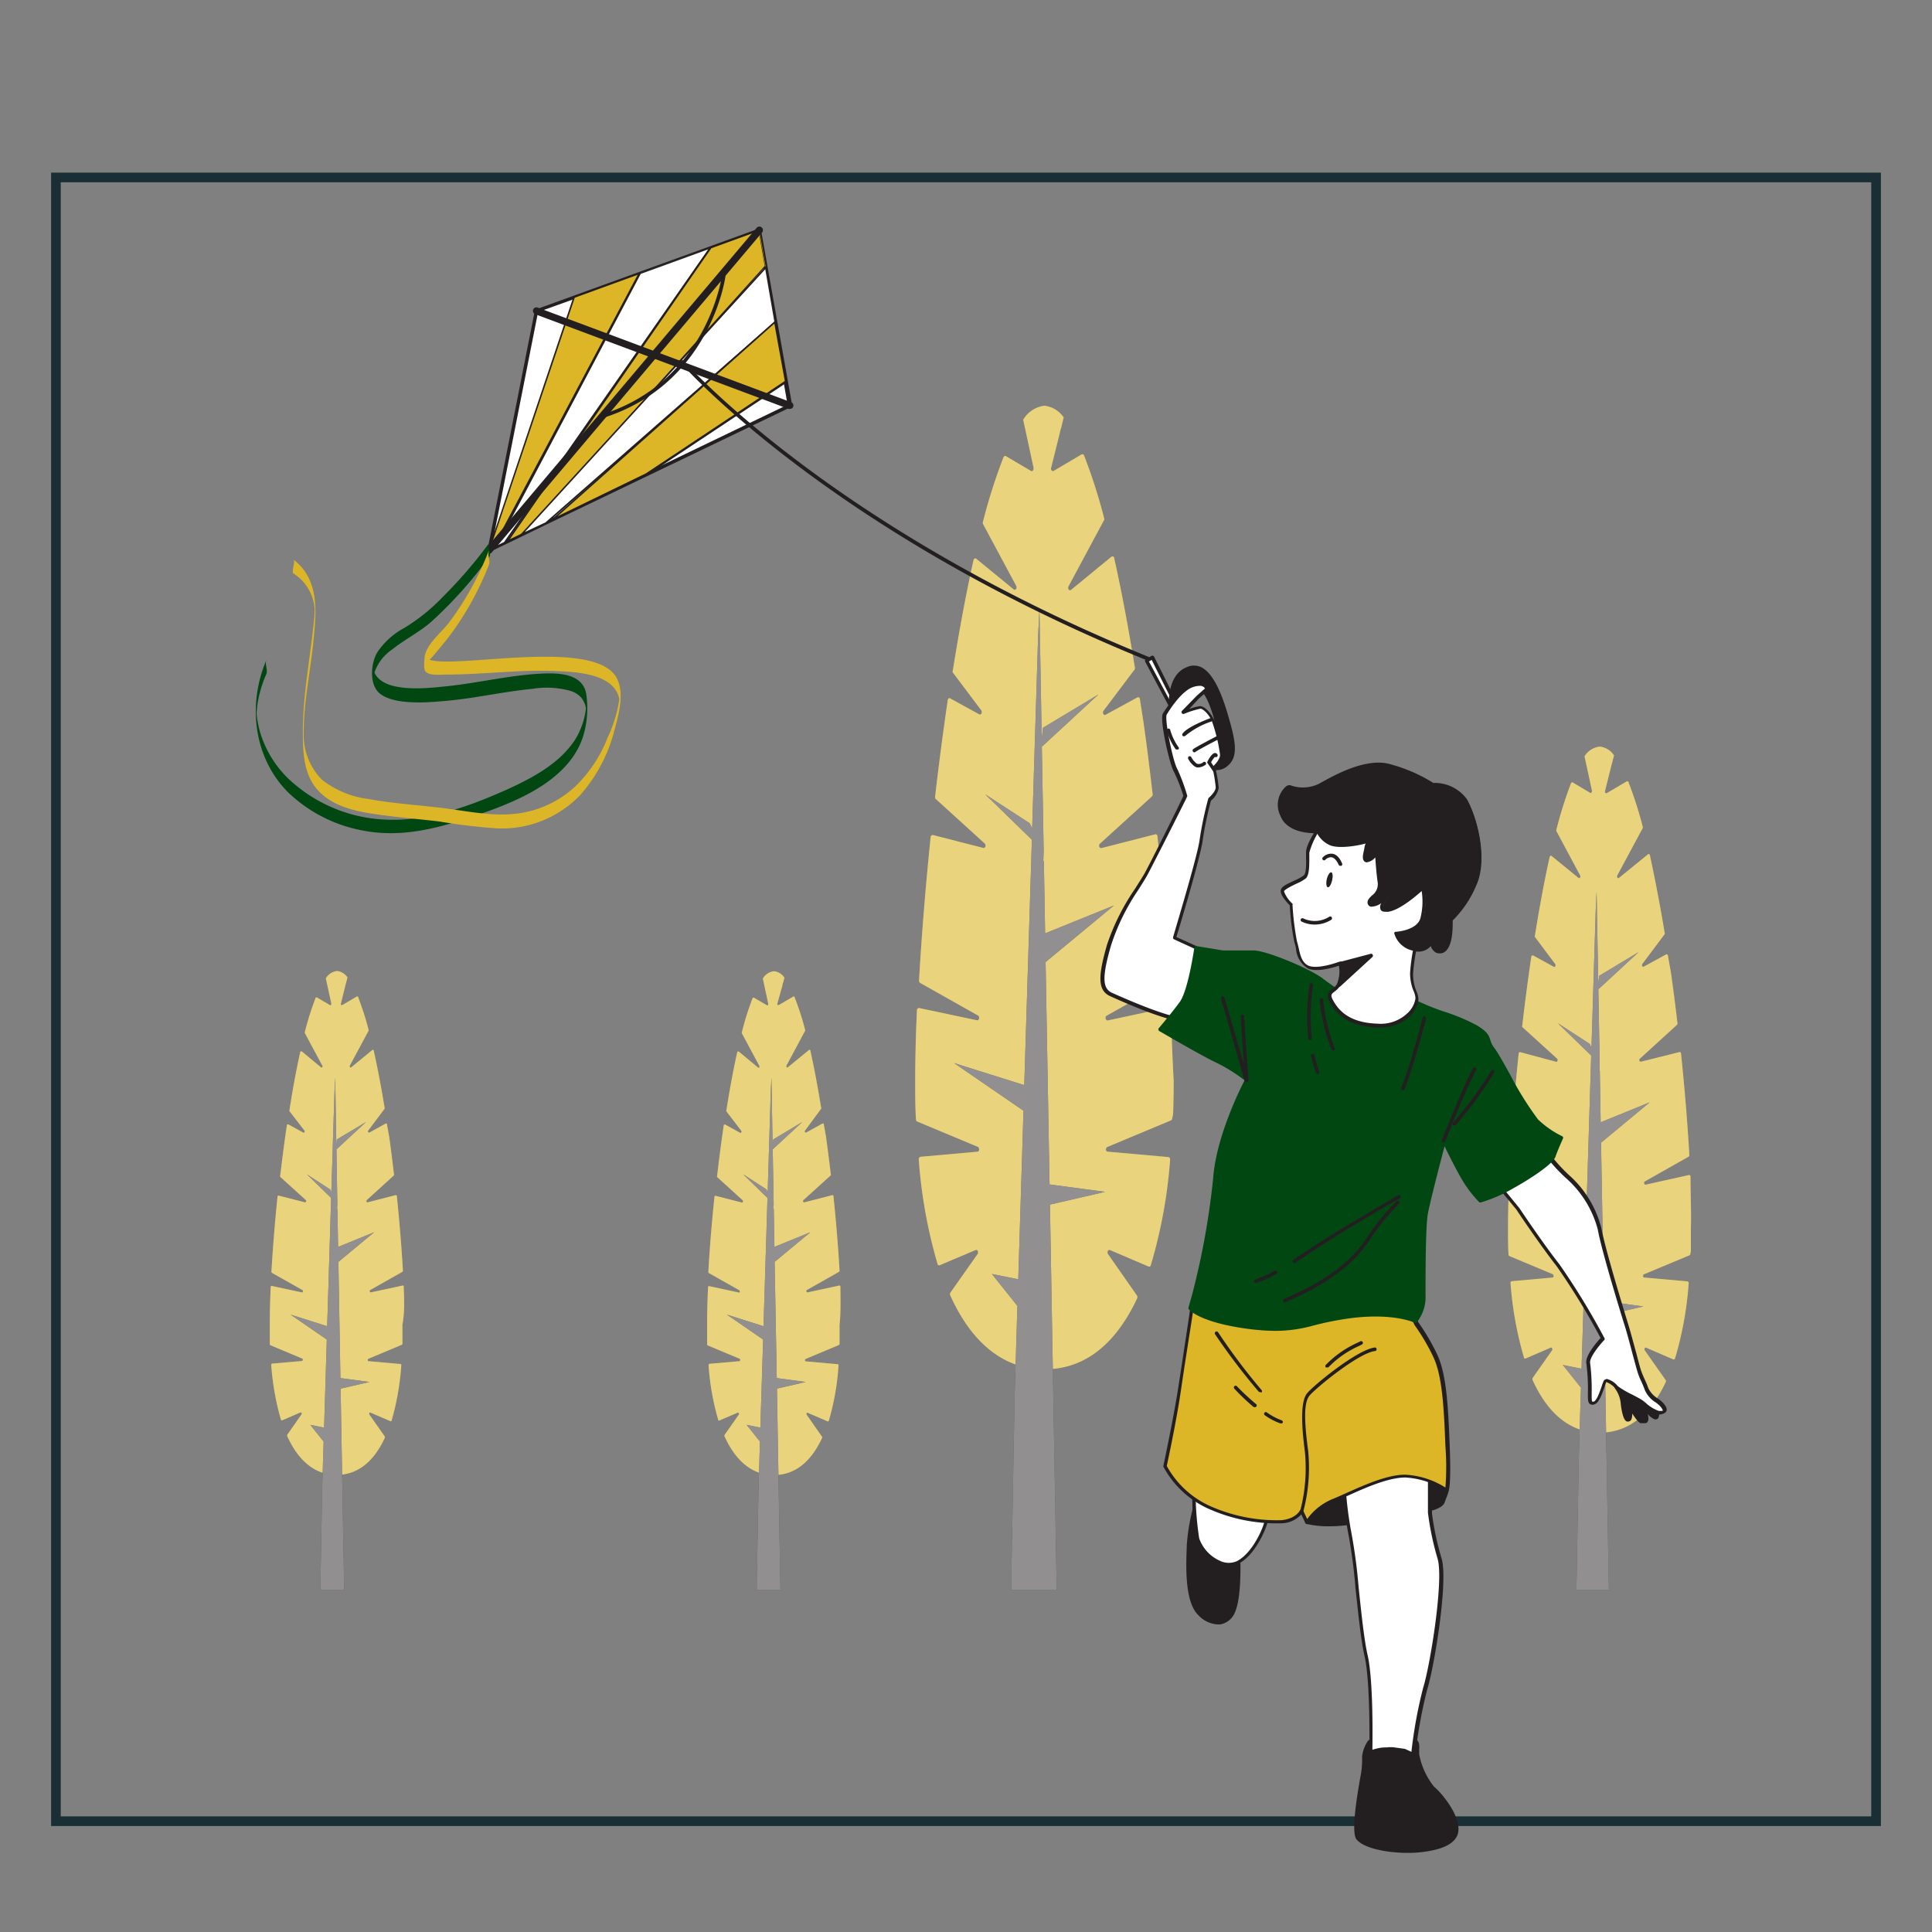 <svg id="Layer_1" data-name="Layer 1" xmlns="http://www.w3.org/2000/svg" viewBox="0 0 200 200"><rect x="0" y="0" width="200" height="200" fill="#808080" stroke="none"/><defs><style>.cls-1{fill:none;stroke:#1a2e35;stroke-miterlimit:10;}.cls-2{fill:#dcb626;}.cls-3,.cls-5,.cls-6{fill:#fff;}.cls-3{opacity:0.4;}.cls-4{fill:#231f20;}.cls-5{opacity:0.5;}.cls-7{fill:#004712;}</style></defs><rect class="cls-1" x="5.79" y="18.37" width="188.42" height="170.16"/><path class="cls-2" d="M121.18,104.53c0-.15-.1-.26-.22-.24l-6.3,1.35c-.22,0-.31-.37-.11-.49l6.35-3.58a.25.25,0,0,0,.12-.25c-.26-4.58-.67-9.61-1.2-14.73,0-.15-.12-.25-.23-.22L114,87.8c-.2,0-.31-.3-.14-.46l5.38-4.89a.31.31,0,0,0,.08-.25c-.29-2.48-.6-5-.94-7.39L118,72.37c0-.15-.15-.23-.26-.17L114.44,74c-.19.1-.35-.22-.21-.42l3.24-4.3a.39.39,0,0,0,0-.24c-.65-4-1.36-7.83-2.13-11.26,0-.16-.18-.23-.29-.14l-4.18,3.43c-.18.14-.38-.14-.26-.37l3.68-6.86a.33.33,0,0,0,0-.24,56.84,56.84,0,0,0-2.07-6.45.18.18,0,0,0-.25-.11l-2.9,1.71c-.15.08-.31-.1-.26-.31l.91-3.66c0-.07.08-.34.15-.57l.24-1A2.81,2.81,0,0,0,108.12,42a3,3,0,0,0-2.2,1.45l1.08,5c0,.21-.11.39-.26.31l-2.61-1.54a.18.18,0,0,0-.25.12A57.55,57.55,0,0,0,101.76,54a.33.33,0,0,0,0,.24l3.44,6.41c.12.23-.08.51-.26.37l-3.88-3.18c-.11-.09-.25,0-.28.14-.78,3.48-1.49,7.35-2.14,11.41a.27.27,0,0,0,0,.23l2.94,3.91c.14.2,0,.52-.21.42l-3-1.65c-.11-.07-.23,0-.26.18-.48,3.27-.92,6.62-1.31,10a.28.28,0,0,0,.08.24l5.06,4.6c.17.16.06.51-.14.46l-5.23-1.34c-.11,0-.21.07-.23.21-.53,5.17-.94,10.24-1.2,14.84a.29.29,0,0,0,.11.26l6,3.38c.2.12.11.54-.11.49l-6-1.27c-.11,0-.21.08-.22.23-.12,2.65-.18,5.11-.18,7.29,0,1.38,0,2.71.08,4a.23.23,0,0,0,.13.23l6.27,2.62c.2.09.17.48,0,.5l-5.93.53a.25.25,0,0,0-.18.28,51.76,51.76,0,0,0,1.94,10.8c0,.12.14.19.24.14L101,129.4c.19-.08.33.22.2.42l-2.82,4a.35.35,0,0,0,0,.3c2.42,5.33,5.88,7.63,9.73,7.63s7.18-2.21,9.59-7.31a.33.33,0,0,0,0-.32l-3-4.3c-.13-.2,0-.5.2-.42l4,1.71a.17.17,0,0,0,.23-.14,51.51,51.51,0,0,0,2-10.91.25.25,0,0,0-.18-.28l-6.29-.56c-.21,0-.25-.41,0-.5l6.56-2.74a.22.22,0,0,0,.12-.18l.1-.46v-.06q.06-1.64.06-3.39C121.37,109.69,121.3,107.21,121.18,104.53Z"/><path class="cls-3" d="M121.18,104.53c0-.15-.1-.26-.22-.24l-6.3,1.35c-.22,0-.31-.37-.11-.49l6.35-3.58a.25.25,0,0,0,.12-.25c-.26-4.58-.67-9.61-1.2-14.73,0-.15-.12-.25-.23-.22L114,87.8c-.2,0-.31-.3-.14-.46l5.38-4.89a.31.31,0,0,0,.08-.25c-.29-2.48-.6-5-.94-7.39L118,72.37c0-.15-.15-.23-.26-.17L114.44,74c-.19.1-.35-.22-.21-.42l3.24-4.3a.39.39,0,0,0,0-.24c-.65-4-1.36-7.83-2.13-11.26,0-.16-.18-.23-.29-.14l-4.18,3.43c-.18.14-.38-.14-.26-.37l3.68-6.86a.33.33,0,0,0,0-.24,56.84,56.84,0,0,0-2.07-6.45.18.18,0,0,0-.25-.11l-2.9,1.71c-.15.08-.31-.1-.26-.31l.91-3.66c0-.07.08-.34.15-.57l.24-1A2.81,2.81,0,0,0,108.12,42a3,3,0,0,0-2.2,1.45l1.08,5c0,.21-.11.39-.26.31l-2.61-1.54a.18.18,0,0,0-.25.12A57.55,57.55,0,0,0,101.76,54a.33.33,0,0,0,0,.24l3.44,6.41c.12.23-.08.51-.26.37l-3.88-3.18c-.11-.09-.25,0-.28.14-.78,3.48-1.49,7.35-2.14,11.41a.27.27,0,0,0,0,.23l2.94,3.91c.14.2,0,.52-.21.42l-3-1.65c-.11-.07-.23,0-.26.18-.48,3.27-.92,6.62-1.31,10a.28.28,0,0,0,.08.24l5.06,4.6c.17.16.06.51-.14.46l-5.23-1.34c-.11,0-.21.07-.23.21-.53,5.17-.94,10.24-1.2,14.84a.29.29,0,0,0,.11.26l6,3.38c.2.12.11.54-.11.49l-6-1.27c-.11,0-.21.08-.22.23-.12,2.65-.18,5.11-.18,7.29,0,1.38,0,2.71.08,4a.23.23,0,0,0,.13.23l6.27,2.62c.2.09.17.48,0,.5l-5.93.53a.25.25,0,0,0-.18.28,51.76,51.76,0,0,0,1.94,10.8c0,.12.14.19.24.14L101,129.4c.19-.08.33.22.2.42l-2.82,4a.35.35,0,0,0,0,.3c2.42,5.33,5.88,7.63,9.73,7.63s7.18-2.21,9.59-7.31a.33.33,0,0,0,0-.32l-3-4.3c-.13-.2,0-.5.2-.42l4,1.71a.17.17,0,0,0,.23-.14,51.51,51.51,0,0,0,2-10.91.25.25,0,0,0-.18-.28l-6.29-.56c-.21,0-.25-.41,0-.5l6.56-2.74a.22.22,0,0,0,.12-.18l.1-.46v-.06q.06-1.64.06-3.39C121.37,109.69,121.3,107.21,121.18,104.53Z"/><polygon class="cls-4" points="108.65 122.61 108.24 99.59 115.32 93.73 108.19 96.62 108.06 89.1 108 89.22 108.04 88.12 107.85 77.3 113.71 71.89 107.97 75.34 107.84 76.48 107.6 63.08 107.47 65.72 106.85 85.75 106.59 85.22 101.99 82.23 106.82 86.93 106.03 112.33 98.77 110.05 105.95 114.98 105.41 132.43 102.68 131.88 105.32 135.19 105.03 144.7 104.67 164.61 109.39 164.61 108.69 124.7 114.4 123.38 108.65 122.61"/><polygon class="cls-5" points="108.65 122.61 108.24 99.59 115.32 93.73 108.19 96.62 108.06 89.1 108 89.22 108.04 88.12 107.85 77.3 113.71 71.89 107.97 75.34 107.84 76.48 107.6 63.08 107.47 65.72 106.85 85.75 106.59 85.22 101.99 82.23 106.82 86.93 106.03 112.33 98.77 110.05 105.95 114.98 105.41 132.43 102.68 131.88 105.32 135.19 105.03 144.7 104.67 164.61 109.39 164.61 108.69 124.7 114.4 123.38 108.65 122.61"/><path class="cls-2" d="M175,121.81c0-.11-.08-.19-.16-.17l-4.49,1c-.16,0-.22-.26-.08-.34l4.53-2.56a.19.19,0,0,0,.08-.18c-.19-3.26-.48-6.84-.86-10.49,0-.11-.08-.18-.16-.16l-4,1c-.15,0-.23-.21-.1-.32l3.83-3.49a.22.22,0,0,0,.06-.18c-.21-1.76-.43-3.52-.68-5.26l-.31-1.74c0-.1-.11-.16-.18-.12l-2.32,1.27c-.13.08-.25-.15-.14-.29l2.3-3.07a.24.24,0,0,0,0-.17c-.47-2.85-1-5.57-1.52-8,0-.11-.13-.16-.2-.1l-3,2.44c-.12.11-.26-.09-.18-.26l2.63-4.89a.25.25,0,0,0,0-.17,41.12,41.12,0,0,0-1.47-4.59c0-.08-.11-.12-.18-.08l-2.07,1.22c-.1.06-.21-.08-.18-.22l.65-2.61s.06-.24.11-.41l.17-.67a2,2,0,0,0-1.48-.91,2.13,2.13,0,0,0-1.57,1l.77,3.57c0,.14-.07.28-.18.22L162.81,81a.14.14,0,0,0-.18.08,43.27,43.27,0,0,0-1.51,4.8.23.23,0,0,0,0,.16l2.45,4.57c.09.17-.05.37-.18.26l-2.77-2.26c-.07-.07-.17,0-.2.1-.55,2.48-1.06,5.23-1.52,8.12a.2.2,0,0,0,0,.17l2.09,2.79c.1.14,0,.37-.15.29l-2.13-1.17c-.08,0-.17,0-.19.13-.34,2.33-.66,4.72-.93,7.1a.22.22,0,0,0,0,.18l3.61,3.28c.12.11,0,.36-.1.32l-3.73-1c-.08,0-.15,0-.16.15-.38,3.68-.67,7.29-.86,10.57a.21.21,0,0,0,.08.18l4.28,2.42c.15.08.08.38-.08.34l-4.23-.91a.16.16,0,0,0-.16.17c-.08,1.89-.13,3.64-.13,5.19,0,1,0,1.93.05,2.84a.19.19,0,0,0,.1.16l4.47,1.87c.14.06.12.34,0,.35l-4.23.38a.17.17,0,0,0-.13.2,37.19,37.19,0,0,0,1.39,7.7c0,.08.1.13.17.1l2.59-1.12c.14-.06.24.16.14.29l-2,2.85a.24.24,0,0,0,0,.22c1.72,3.8,4.19,5.44,6.93,5.44s5.12-1.58,6.84-5.22a.24.24,0,0,0,0-.22l-2.16-3.07c-.1-.13,0-.35.14-.29l2.82,1.22c.07,0,.14,0,.17-.11a36.18,36.18,0,0,0,1.41-7.76.18.18,0,0,0-.12-.21l-4.48-.4c-.15,0-.18-.29,0-.35l4.68-1.95a.18.18,0,0,0,.09-.13l.06-.33a.06.06,0,0,0,0,0c0-.78,0-1.58,0-2.42C175.09,125.48,175,123.72,175,121.81Z"/><path class="cls-3" d="M175,121.81c0-.11-.08-.19-.16-.17l-4.49,1c-.16,0-.22-.26-.08-.34l4.53-2.56a.19.19,0,0,0,.08-.18c-.19-3.26-.48-6.84-.86-10.49,0-.11-.08-.18-.16-.16l-4,1c-.15,0-.23-.21-.1-.32l3.83-3.49a.22.22,0,0,0,.06-.18c-.21-1.76-.43-3.52-.68-5.26l-.31-1.74c0-.1-.11-.16-.18-.12l-2.32,1.27c-.13.08-.25-.15-.14-.29l2.3-3.07a.24.24,0,0,0,0-.17c-.47-2.85-1-5.57-1.52-8,0-.11-.13-.16-.2-.1l-3,2.44c-.12.11-.26-.09-.18-.26l2.63-4.89a.25.25,0,0,0,0-.17,41.12,41.12,0,0,0-1.47-4.59c0-.08-.11-.12-.18-.08l-2.07,1.22c-.1.06-.21-.08-.18-.22l.65-2.61s.06-.24.11-.41l.17-.67a2,2,0,0,0-1.48-.91,2.13,2.13,0,0,0-1.57,1l.77,3.57c0,.14-.07.28-.18.22L162.81,81a.14.14,0,0,0-.18.08,43.27,43.27,0,0,0-1.51,4.8.23.23,0,0,0,0,.16l2.45,4.57c.09.17-.05.37-.18.26l-2.77-2.26c-.07-.07-.17,0-.2.1-.55,2.48-1.06,5.23-1.52,8.12a.2.2,0,0,0,0,.17l2.09,2.79c.1.14,0,.37-.15.29l-2.13-1.17c-.08,0-.17,0-.19.13-.34,2.33-.66,4.72-.93,7.1a.22.22,0,0,0,0,.18l3.61,3.28c.12.11,0,.36-.1.32l-3.73-1c-.08,0-.15,0-.16.15-.38,3.68-.67,7.29-.86,10.57a.21.21,0,0,0,.08.18l4.28,2.42c.15.08.08.38-.08.34l-4.23-.91a.16.16,0,0,0-.16.17c-.08,1.89-.13,3.64-.13,5.19,0,1,0,1.93.05,2.84a.19.19,0,0,0,.1.16l4.47,1.87c.14.06.12.34,0,.35l-4.23.38a.17.17,0,0,0-.13.2,37.19,37.19,0,0,0,1.39,7.7c0,.08.1.13.17.1l2.59-1.12c.14-.06.24.16.14.29l-2,2.85a.24.24,0,0,0,0,.22c1.72,3.8,4.19,5.44,6.93,5.44s5.12-1.58,6.84-5.22a.24.24,0,0,0,0-.22l-2.16-3.07c-.1-.13,0-.35.14-.29l2.82,1.22c.07,0,.14,0,.17-.11a36.18,36.18,0,0,0,1.41-7.76.18.18,0,0,0-.12-.21l-4.48-.4c-.15,0-.18-.29,0-.35l4.68-1.95a.18.18,0,0,0,.09-.13l.06-.33a.06.06,0,0,0,0,0c0-.78,0-1.58,0-2.42C175.09,125.48,175,123.72,175,121.81Z"/><polygon class="cls-4" points="166.03 134.69 165.74 118.29 170.78 114.11 165.7 116.18 165.61 110.82 165.57 110.91 165.6 110.12 165.46 102.41 169.63 98.56 165.54 101.02 165.45 101.83 165.28 92.28 165.19 94.17 164.75 108.44 164.56 108.06 161.28 105.93 164.72 109.27 164.16 127.37 158.99 125.74 164.11 129.26 163.72 141.69 161.78 141.3 163.66 143.65 163.45 150.43 163.19 164.61 166.55 164.61 166.05 136.18 170.13 135.24 166.03 134.69"/><polygon class="cls-5" points="166.03 134.69 165.74 118.29 170.78 114.11 165.7 116.18 165.61 110.82 165.57 110.91 165.6 110.12 165.46 102.41 169.63 98.56 165.54 101.02 165.45 101.83 165.28 92.28 165.19 94.17 164.75 108.44 164.56 108.06 161.28 105.93 164.72 109.27 164.16 127.37 158.99 125.74 164.11 129.26 163.72 141.69 161.78 141.3 163.66 143.65 163.45 150.43 163.19 164.61 166.55 164.61 166.05 136.18 170.13 135.24 166.03 134.69"/><path class="cls-2" d="M87,133.21c0-.08-.06-.14-.12-.13l-3.29.71c-.12,0-.17-.19-.06-.25l3.32-1.88a.12.12,0,0,0,.06-.13c-.14-2.39-.35-5-.63-7.7a.1.1,0,0,0-.11-.11l-2.92.75c-.11,0-.17-.16-.08-.24L86,121.67a.15.15,0,0,0,0-.13c-.15-1.29-.32-2.59-.49-3.86l-.23-1.28c0-.07-.08-.12-.14-.09l-1.7.94c-.1,0-.18-.12-.1-.22L85,114.78a.13.13,0,0,0,0-.12c-.34-2.1-.71-4.09-1.11-5.89,0-.08-.09-.12-.15-.07l-2.19,1.79c-.09.08-.19-.07-.13-.19l1.92-3.59a.16.16,0,0,0,0-.12,29.24,29.24,0,0,0-1.09-3.37c0-.06-.08-.09-.12-.06l-1.52.89c-.08,0-.16,0-.14-.16L81,102s0-.18.08-.3l.12-.49a1.45,1.45,0,0,0-1.08-.67,1.53,1.53,0,0,0-1.15.76l.56,2.61c0,.11-.05.21-.13.16l-1.37-.8s-.1,0-.12.06a29.09,29.09,0,0,0-1.11,3.52.17.17,0,0,0,0,.12l1.8,3.35c.06.12,0,.27-.13.19l-2-1.66c-.06,0-.13,0-.15.07-.41,1.82-.78,3.84-1.12,6a.14.14,0,0,0,0,.13l1.53,2c.08.1,0,.27-.11.22l-1.56-.86c-.06,0-.13,0-.14.09-.25,1.71-.48,3.46-.68,5.21a.16.16,0,0,0,0,.14l2.64,2.4c.09.08,0,.26-.07.24l-2.73-.7c-.06,0-.11,0-.12.11-.28,2.7-.5,5.35-.63,7.75a.14.14,0,0,0,.06.14l3.13,1.77c.11.06.07.28,0,.25l-3.11-.67c-.06,0-.11,0-.11.13-.07,1.38-.1,2.67-.1,3.81,0,.72,0,1.41,0,2.08a.14.14,0,0,0,.07.12l3.28,1.37c.1,0,.09.25,0,.26l-3.1.27a.15.15,0,0,0-.1.15,26.71,26.71,0,0,0,1,5.65.09.09,0,0,0,.12.07l1.91-.82c.09,0,.17.11.1.21l-1.47,2.1a.15.15,0,0,0,0,.16c1.26,2.78,3.07,4,5.08,4s3.75-1.15,5-3.82a.15.15,0,0,0,0-.16l-1.58-2.26c-.07-.1,0-.25.1-.21l2.07.89a.09.09,0,0,0,.12-.07,26.15,26.15,0,0,0,1-5.7c0-.08,0-.15-.09-.15l-3.29-.29c-.11,0-.13-.22,0-.26l3.43-1.44s0,0,.06-.09l0-.24a0,0,0,0,1,0,0c0-.57,0-1.16,0-1.77C87.05,135.91,87,134.61,87,133.21Z"/><path class="cls-3" d="M87,133.21c0-.08-.06-.14-.12-.13l-3.29.71c-.12,0-.17-.19-.06-.25l3.32-1.88a.12.12,0,0,0,.06-.13c-.14-2.39-.35-5-.63-7.7a.1.1,0,0,0-.11-.11l-2.92.75c-.11,0-.17-.16-.08-.24L86,121.67a.15.15,0,0,0,0-.13c-.15-1.29-.32-2.59-.49-3.86l-.23-1.28c0-.07-.08-.12-.14-.09l-1.7.94c-.1,0-.18-.12-.1-.22L85,114.78a.13.13,0,0,0,0-.12c-.34-2.1-.71-4.09-1.11-5.89,0-.08-.09-.12-.15-.07l-2.19,1.79c-.09.08-.19-.07-.13-.19l1.92-3.59a.16.16,0,0,0,0-.12,29.24,29.24,0,0,0-1.09-3.37c0-.06-.08-.09-.12-.06l-1.52.89c-.08,0-.16,0-.14-.16L81,102s0-.18.08-.3l.12-.49a1.45,1.45,0,0,0-1.08-.67,1.53,1.53,0,0,0-1.15.76l.56,2.61c0,.11-.05.21-.13.16l-1.37-.8s-.1,0-.12.06a29.09,29.09,0,0,0-1.11,3.52.17.17,0,0,0,0,.12l1.8,3.35c.06.12,0,.27-.13.19l-2-1.66c-.06,0-.13,0-.15.07-.41,1.82-.78,3.84-1.12,6a.14.14,0,0,0,0,.13l1.53,2c.08.1,0,.27-.11.22l-1.56-.86c-.06,0-.13,0-.14.09-.25,1.71-.48,3.46-.68,5.21a.16.16,0,0,0,0,.14l2.64,2.4c.09.08,0,.26-.07.24l-2.73-.7c-.06,0-.11,0-.12.11-.28,2.7-.5,5.35-.63,7.75a.14.14,0,0,0,.06.14l3.13,1.77c.11.06.07.28,0,.25l-3.11-.67c-.06,0-.11,0-.11.13-.07,1.38-.1,2.67-.1,3.81,0,.72,0,1.41,0,2.08a.14.14,0,0,0,.07.12l3.28,1.37c.1,0,.09.25,0,.26l-3.1.27a.15.15,0,0,0-.1.15,26.71,26.71,0,0,0,1,5.65.09.09,0,0,0,.12.07l1.91-.82c.09,0,.17.11.1.21l-1.47,2.1a.15.15,0,0,0,0,.16c1.26,2.78,3.07,4,5.08,4s3.75-1.15,5-3.82a.15.15,0,0,0,0-.16l-1.58-2.26c-.07-.1,0-.25.1-.21l2.07.89a.09.09,0,0,0,.12-.07,26.15,26.15,0,0,0,1-5.7c0-.08,0-.15-.09-.15l-3.29-.29c-.11,0-.13-.22,0-.26l3.43-1.44s0,0,.06-.09l0-.24a0,0,0,0,1,0,0c0-.57,0-1.16,0-1.77C87.05,135.91,87,134.61,87,133.21Z"/><polygon class="cls-4" points="80.41 142.66 80.19 130.63 83.89 127.56 80.17 129.08 80.1 125.14 80.07 125.21 80.09 124.63 79.99 118.98 83.05 116.15 80.05 117.95 79.98 118.55 79.86 111.55 79.79 112.93 79.47 123.4 79.33 123.12 76.93 121.56 79.45 124.01 79.04 137.29 75.25 136.09 79 138.67 78.71 147.79 77.29 147.5 78.67 149.23 78.52 154.2 78.33 164.61 80.79 164.61 80.43 143.75 83.41 143.06 80.41 142.66"/><polygon class="cls-5" points="80.41 142.66 80.19 130.63 83.89 127.56 80.17 129.08 80.1 125.14 80.07 125.21 80.09 124.63 79.99 118.98 83.05 116.15 80.05 117.95 79.98 118.55 79.86 111.55 79.79 112.93 79.47 123.4 79.33 123.12 76.93 121.56 79.45 124.01 79.04 137.29 75.25 136.09 79 138.67 78.71 147.79 77.29 147.5 78.67 149.23 78.52 154.2 78.33 164.61 80.79 164.61 80.43 143.75 83.41 143.06 80.41 142.66"/><path class="cls-2" d="M41.79,133.21c0-.08,0-.14-.11-.13l-3.3.71c-.11,0-.16-.19-.05-.25l3.32-1.88a.14.14,0,0,0,.06-.13c-.14-2.39-.35-5-.63-7.7,0-.07-.06-.12-.12-.11l-2.92.75c-.1,0-.16-.16-.07-.24l2.81-2.56a.15.15,0,0,0,0-.13c-.15-1.29-.31-2.59-.49-3.86l-.23-1.28c0-.07-.08-.12-.13-.09l-1.7.94c-.1,0-.19-.12-.11-.22l1.69-2.25a.24.24,0,0,0,0-.12c-.34-2.1-.72-4.09-1.12-5.89,0-.08-.09-.12-.15-.07l-2.18,1.79c-.1.08-.2-.07-.14-.19l1.93-3.59a.16.16,0,0,0,0-.12,29.37,29.37,0,0,0-1.08-3.37c0-.06-.08-.09-.13-.06l-1.52.89c-.08,0-.16,0-.13-.16l.47-1.91.08-.3.13-.49a1.45,1.45,0,0,0-1.08-.67,1.55,1.55,0,0,0-1.16.76l.57,2.61c0,.11-.06.21-.14.16l-1.36-.8a.09.09,0,0,0-.13.06,29.09,29.09,0,0,0-1.11,3.52.25.25,0,0,0,0,.12l1.8,3.35c.07.12,0,.27-.13.19l-2-1.66c-.05,0-.13,0-.15.07-.4,1.82-.78,3.84-1.11,6a.18.18,0,0,0,0,.13l1.54,2c.07.1,0,.27-.11.22l-1.57-.86c-.06,0-.12,0-.13.09-.26,1.71-.48,3.46-.69,5.21a.2.2,0,0,0,0,.14l2.65,2.4c.09.08,0,.26-.08.24l-2.73-.7c-.06,0-.11,0-.12.11-.28,2.7-.49,5.35-.63,7.75a.17.17,0,0,0,.06.14l3.14,1.77c.11.06.06.28-.06.25l-3.1-.67c-.06,0-.12,0-.12.13-.06,1.38-.09,2.67-.09,3.81,0,.72,0,1.41,0,2.08a.14.14,0,0,0,.07.12l3.27,1.37c.11,0,.09.25,0,.26l-3.1.27a.13.13,0,0,0-.09.15,27.42,27.42,0,0,0,1,5.65.1.1,0,0,0,.13.07l1.9-.82c.1,0,.17.11.1.21l-1.47,2.1a.18.18,0,0,0,0,.16c1.26,2.78,3.08,4,5.09,4s3.75-1.15,5-3.82a.18.18,0,0,0,0-.16l-1.59-2.26c-.07-.1,0-.25.11-.21l2.07.89a.09.09,0,0,0,.12-.07,27.4,27.4,0,0,0,1-5.7c0-.08,0-.15-.1-.15l-3.28-.29c-.11,0-.13-.22,0-.26l3.43-1.44a.11.11,0,0,0,.07-.09l0-.24v0q0-.86,0-1.77C41.89,135.91,41.85,134.61,41.79,133.21Z"/><path class="cls-3" d="M41.79,133.21c0-.08,0-.14-.11-.13l-3.3.71c-.11,0-.16-.19-.05-.25l3.32-1.88a.14.14,0,0,0,.06-.13c-.14-2.39-.35-5-.63-7.7,0-.07-.06-.12-.12-.11l-2.92.75c-.1,0-.16-.16-.07-.24l2.81-2.56a.15.15,0,0,0,0-.13c-.15-1.29-.31-2.59-.49-3.86l-.23-1.28c0-.07-.08-.12-.13-.09l-1.7.94c-.1,0-.19-.12-.11-.22l1.69-2.25a.24.24,0,0,0,0-.12c-.34-2.1-.72-4.09-1.12-5.89,0-.08-.09-.12-.15-.07l-2.18,1.79c-.1.08-.2-.07-.14-.19l1.93-3.59a.16.16,0,0,0,0-.12,29.37,29.37,0,0,0-1.08-3.37c0-.06-.08-.09-.13-.06l-1.52.89c-.08,0-.16,0-.13-.16l.47-1.91.08-.3.13-.49a1.45,1.45,0,0,0-1.08-.67,1.55,1.55,0,0,0-1.16.76l.57,2.61c0,.11-.06.21-.14.16l-1.36-.8a.09.09,0,0,0-.13.06,29.09,29.09,0,0,0-1.11,3.52.25.25,0,0,0,0,.12l1.8,3.35c.07.12,0,.27-.13.19l-2-1.66c-.05,0-.13,0-.15.07-.4,1.82-.78,3.84-1.11,6a.18.18,0,0,0,0,.13l1.54,2c.07.1,0,.27-.11.22l-1.57-.86c-.06,0-.12,0-.13.09-.26,1.71-.48,3.46-.69,5.21a.2.2,0,0,0,0,.14l2.65,2.4c.09.08,0,.26-.08.24l-2.73-.7c-.06,0-.11,0-.12.11-.28,2.7-.49,5.35-.63,7.75a.17.17,0,0,0,.06.14l3.14,1.77c.11.06.06.28-.06.25l-3.1-.67c-.06,0-.12,0-.12.13-.06,1.38-.09,2.67-.09,3.81,0,.72,0,1.41,0,2.08a.14.14,0,0,0,.07.12l3.27,1.37c.11,0,.09.25,0,.26l-3.1.27a.13.13,0,0,0-.09.15,27.42,27.42,0,0,0,1,5.65.1.1,0,0,0,.13.07l1.9-.82c.1,0,.17.11.1.21l-1.47,2.1a.18.18,0,0,0,0,.16c1.26,2.78,3.08,4,5.09,4s3.75-1.15,5-3.82a.18.18,0,0,0,0-.16l-1.59-2.26c-.07-.1,0-.25.11-.21l2.07.89a.09.09,0,0,0,.12-.07,27.4,27.4,0,0,0,1-5.7c0-.08,0-.15-.1-.15l-3.28-.29c-.11,0-.13-.22,0-.26l3.43-1.44a.11.11,0,0,0,.07-.09l0-.24v0q0-.86,0-1.77C41.89,135.91,41.85,134.61,41.79,133.21Z"/><polygon class="cls-4" points="35.24 142.66 35.03 130.63 38.73 127.56 35 129.08 34.93 125.14 34.9 125.21 34.92 124.63 34.83 118.98 37.89 116.15 34.88 117.95 34.82 118.55 34.7 111.55 34.63 112.93 34.3 123.4 34.16 123.12 31.76 121.56 34.28 124.01 33.87 137.29 30.08 136.09 33.83 138.67 33.55 147.79 32.12 147.5 33.5 149.23 33.35 154.2 33.16 164.61 35.63 164.61 35.26 143.75 38.25 143.06 35.24 142.66"/><polygon class="cls-5" points="35.24 142.66 35.03 130.63 38.73 127.56 35 129.08 34.93 125.14 34.9 125.21 34.92 124.63 34.83 118.98 37.89 116.15 34.88 117.95 34.82 118.55 34.7 111.55 34.63 112.93 34.3 123.4 34.16 123.12 31.76 121.56 34.28 124.01 33.87 137.29 30.08 136.09 33.83 138.67 33.55 147.79 32.12 147.5 33.5 149.23 33.35 154.2 33.16 164.61 35.63 164.61 35.26 143.75 38.25 143.06 35.24 142.66"/><polygon class="cls-6" points="81.77 41.96 66.91 49.12 66.9 49.12 57.16 53.81 57.15 53.81 56.5 54.13 56.5 54.13 54.32 55.18 54.32 55.18 53.93 55.37 52.5 56.05 52.25 56.18 51.27 56.65 51.07 56.75 50.63 56.95 50.69 56.7 55.54 32.16 59.42 30.75 66.24 28.28 66.26 28.27 73.56 25.63 73.58 25.62 78.6 23.8 79.25 27.55 79.25 27.56 79.28 27.67 80.26 33.3 80.26 33.32 81.34 39.52 81.77 41.96"/><path class="cls-4" d="M50.64,57.14a.25.25,0,0,1-.12,0,.2.2,0,0,1-.07-.18l.06-.26,4.85-24.53a.16.16,0,0,1,.11-.14l23.07-8.36a.18.18,0,0,1,.24.14L82,41.93a.19.19,0,0,1-.1.2L56.58,54.29h0L54.4,55.35h0l-3.67,1.77ZM55.7,32.3,50.89,56.63,54.24,55h0l2.16-1h0l.63-.31,24.5-11.79-2.5-14.27v0l-.61-3.5Z"/><polygon class="cls-2" points="66.24 28.28 51.07 56.75 50.63 56.95 50.69 56.7 59.42 30.75 66.24 28.28"/><path class="cls-4" d="M50.64,57.05l-.06,0a.09.09,0,0,1,0-.09l.05-.26,8.74-26s0,0,0,0l6.82-2.48a.09.09,0,0,1,.1,0,.08.08,0,0,1,0,.1L51.15,56.79s0,0,0,0l-.44.21ZM59.5,30.82,50.77,56.73v.06l.24-.11,15-28.23Z"/><polygon class="cls-6" points="73.56 25.63 52.25 56.18 51.27 56.65 66.26 28.27 73.56 25.63"/><path class="cls-4" d="M51.27,56.74a.09.09,0,0,1-.07,0,.08.08,0,0,1,0-.1l15-28.38a.07.07,0,0,1,0,0l7.3-2.65a.09.09,0,0,1,.1,0,.08.08,0,0,1,0,.11L52.32,56.23l0,0-1,.47ZM66.33,28.35,51.48,56.45l.7-.34,21.14-30.3Z"/><polygon class="cls-2" points="79.25 27.55 79.25 27.56 69.98 37.82 69.87 37.95 54.32 55.18 54.32 55.18 53.93 55.37 52.5 56.05 73.58 25.62 78.6 23.8 79.25 27.55"/><path class="cls-4" d="M52.5,56.15a.13.13,0,0,1-.07,0,.09.09,0,0,1,0-.11L73.5,25.57a.1.1,0,0,1,0,0l5-1.82h.07a.12.12,0,0,1,0,.07l.65,3.75h0a.07.07,0,0,1,0,.06L54.39,55.24s0,0,0,0l-1.8.87ZM73.64,25.7,52.78,55.82l1.49-.72L79.16,27.53l-.63-3.61Z"/><polygon class="cls-6" points="80.26 33.3 56.5 54.13 56.5 54.13 54.32 55.18 54.32 55.18 53.93 55.37 69.87 37.95 69.98 37.82 79.28 27.67 80.26 33.3"/><path class="cls-4" d="M53.93,55.46a.07.07,0,0,1-.07,0,.08.08,0,0,1,0-.11l25.35-27.7a.08.08,0,0,1,.09,0,.1.1,0,0,1,.07.08l1,5.63a.08.08,0,0,1,0,.08L56.57,54.2l0,0-2.17,1h0l-.37.18ZM79.22,27.87,54.32,55.08l2.14-1,23.7-20.78Z"/><polygon class="cls-2" points="81.34 39.52 66.91 49.12 66.9 49.12 57.16 53.81 80.26 33.32 81.34 39.52"/><path class="cls-4" d="M57.16,53.9a.07.07,0,0,1-.07,0,.09.09,0,0,1,0-.12L80.2,33.25a.08.08,0,0,1,.09,0,.07.07,0,0,1,.06.07l1.08,6.2a.09.09,0,0,1,0,.09L67,49.19l0,0L57.2,53.89Zm23-20.4L57.72,53.44,66.86,49l14.38-9.56Z"/><line class="cls-6" x1="55.54" y1="32.16" x2="81.77" y2="41.96"/><path class="cls-4" d="M81.77,42.33l-.13,0-26.23-9.8a.38.38,0,0,1-.22-.48.36.36,0,0,1,.47-.21l26.24,9.8a.36.36,0,0,1,.21.47A.35.35,0,0,1,81.77,42.33Z"/><line class="cls-2" x1="78.6" y1="23.8" x2="50.63" y2="56.95"/><path class="cls-4" d="M50.63,57.32a.37.37,0,0,1-.28-.6l28-33.16a.37.37,0,0,1,.56.48l-28,33.15A.37.37,0,0,1,50.63,57.32Z"/><path class="cls-4" d="M62.29,43.3a.19.19,0,0,1-.18-.13.19.19,0,0,1,.12-.23c11-3.42,12.49-14.31,12.5-14.42a.19.19,0,1,1,.37.05c0,.11-1.51,11.23-12.76,14.72Z"/><path class="cls-4" d="M118.85,68.38l-.06,0C85.85,55,70.65,37.77,70.5,37.6a.2.2,0,0,1,0-.26.19.19,0,0,1,.26,0c.15.17,15.3,17.31,48.14,30.66a.18.18,0,0,1,.1.24A.17.17,0,0,1,118.85,68.38Z"/><path class="cls-7" d="M50.63,56.23a47.68,47.68,0,0,1-4.83,5.6A19.47,19.47,0,0,1,41.86,65a7.79,7.79,0,0,0-2.81,2.54c-.68,1.14-.85,3.39.3,4.28s3.3.93,4.81.88a48,48,0,0,0,5.6-.62c1.78-.28,3.56-.6,5.36-.77a9.1,9.1,0,0,1,4,.23,2.46,2.46,0,0,1,1.08.71,3.13,3.13,0,0,1,.37.7,1.87,1.87,0,0,1,.08.32c.09.25.17-1,0,.11a7.87,7.87,0,0,1-1,3c-1.51,2.49-4.26,4-6.83,5.2-3.76,1.7-8.06,3.33-12.23,3.28a15.58,15.58,0,0,1-10.83-4.34,11.23,11.23,0,0,1-2.86-4.8,11.79,11.79,0,0,1-.28-1.34,7.71,7.71,0,0,1-.08-.84c0,.76.05-.2.1-.56a12.36,12.36,0,0,1,.93-3.2c.18-.41-.17-1,0-1.44-1.93,4.53-1.35,10,2.19,13.62a15.1,15.1,0,0,0,7.72,4c3.6.72,7,0,10.41-1.09,4.47-1.45,10.77-3.58,12.44-8.54a9.89,9.89,0,0,0,.36-4.46c-.34-2.16-2.86-2.22-4.59-2.14-3.38.16-6.69,1-10.05,1.33-1.89.19-7.18.84-7.45-2.09v1.26a4.72,4.72,0,0,1,2-3c1.38-1.11,3-1.87,4.28-3.08a44.2,44.2,0,0,0,5.78-6.51c.24-.31-.22-1.13,0-1.44Z"/><path class="cls-2" d="M50.58,57.05a30.94,30.94,0,0,1-4.13,7.44c-.77,1-2.35,2.22-2.5,3.56,0,.34-.15,1.15.09,1.45.38.49,1.67.33,2.18.33,3.82,0,7.63-.54,11.46-.36,2.21.1,6.25.31,6.48,3.26V72a13.89,13.89,0,0,1-1.27,4.38,14.16,14.16,0,0,1-3.18,4.88A10.74,10.74,0,0,1,54,84.15c-2.83.48-5.65-.21-8.46-.54-2.46-.29-5-.45-7.4-.9a9.68,9.68,0,0,1-4.82-2,6.63,6.63,0,0,1-1.88-4.91c0-3.12.69-6.26,1-9.36s.67-6.41-2.06-8.51c.23.17-.24,1.26,0,1.44a4.74,4.74,0,0,1,2.18,3.54,2.67,2.67,0,0,1,0,.48c0-.55,0-.14,0,0,0,.44-.07.88-.11,1.32-.38,3.58-1.06,7.15-1.1,10.76,0,2.25,0,4.74,1.68,6.46,1.79,1.87,4.73,2.22,7.16,2.53,1.76.22,3.53.37,5.29.58a60,60,0,0,0,6.1.72,11.23,11.23,0,0,0,8.48-3.45,16.15,16.15,0,0,0,3.55-6.73c.41-1.5,1-3.62.35-5.14-2-5.06-19.86-.35-20-2.62v1.45c0-.51.53-1,.84-1.32.68-.81,1.37-1.61,2-2.48a31.2,31.2,0,0,0,3.81-7c.16-.42-.16-1,0-1.44Z"/><polygon class="cls-6" points="121.56 72.58 119.3 68.05 118.7 68.41 121.2 73.11 121.56 72.58"/><path class="cls-4" d="M121.2,73.29h0a.19.19,0,0,1-.15-.09l-2.5-4.7a.18.18,0,0,1,.07-.25l.59-.36a.19.19,0,0,1,.15,0,.14.14,0,0,1,.11.09l2.26,4.52a.19.19,0,0,1,0,.19l-.36.53A.18.18,0,0,1,121.2,73.29Zm-2.26-4.81,2.28,4.27.13-.19-2.13-4.25Z"/><path class="cls-4" d="M126.91,73.94c-.83-2.79-2-5.47-4-4.7s-1.73,3.87-1.73,3.87a10.79,10.79,0,0,0,1.31,3.57c1.19,2.26,3.21,3.45,4.4,2.56S127.75,76.74,126.91,73.94Zm-1.42,1.66c-.65.4-1.74-.14-2.39-1.16a4.23,4.23,0,0,1-.71-1.61s-.13-1.39.94-1.74,1.71.86,2.16,2.12S126.13,75.19,125.49,75.6Z"/><path class="cls-4" d="M126,79.72a2.8,2.8,0,0,1-.48,0,5.4,5.4,0,0,1-3.16-2.9A10.62,10.62,0,0,1,121,73.13c0-.14-.23-3.24,1.84-4.06a1.77,1.77,0,0,1,1.51,0c1,.5,1.9,2,2.72,4.78s1.23,4.52-.07,5.5A1.67,1.67,0,0,1,126,79.72Zm-2.4-10.43a1.69,1.69,0,0,0-.6.12c-1.81.72-1.61,3.66-1.61,3.69a11,11,0,0,0,1.29,3.5,5.15,5.15,0,0,0,2.92,2.71,1.43,1.43,0,0,0,1.21-.22c1.07-.8.79-2.23-.06-5.09-.5-1.67-1.3-4-2.53-4.56A1.35,1.35,0,0,0,123.59,69.29ZM125,75.91a2.7,2.7,0,0,1-2.06-1.37,4.27,4.27,0,0,1-.73-1.69,1.84,1.84,0,0,1,1.06-1.94c1.27-.42,2,1.08,2.39,2.24s.69,2.12-.08,2.6h0A1.06,1.06,0,0,1,125,75.91Zm.49-.31Zm-1.81-4.39a1,1,0,0,0-.3.05c-.91.3-.81,1.5-.81,1.56a4.41,4.41,0,0,0,.69,1.52c.58.93,1.58,1.44,2.13,1.1h0c.49-.3.4-.83-.08-2.17S124.29,71.21,123.68,71.21Z"/><path class="cls-6" d="M123.82,98.08l-2.2-1s2.53-8.39,2.76-10.16a37.76,37.76,0,0,1,.88-4.19s.77-.66.77-1.21a14.2,14.2,0,0,0-.33-2s.88-.77.77-1.44a16.51,16.51,0,0,0-.88-3.53c-.44-.88-1-1.32-1.32-1.32a11.17,11.17,0,0,0-1.77.55L124,72.14l.89-.77s0-.77-1.33-.44-2.65,2.43-3,3,.66,5.08,1.11,5.85a17.72,17.72,0,0,1,1,2.65s-3.2,6.4-4.08,8.06-3,4.3-3.87,7.39-1,4.53.22,5.08,5.41,2.43,7.51,2.65,2.87-4.08,2.87-5.08S123.82,98.08,123.82,98.08Z"/><path class="cls-4" d="M122.65,105.78h-.17c-1.92-.2-5.56-1.75-7.56-2.66-1.38-.62-1.19-2.27-.33-5.3A23.27,23.27,0,0,1,117.5,92c.39-.62.73-1.15,1-1.61.83-1.54,3.71-7.31,4-8a16.16,16.16,0,0,0-1-2.54c-.42-.73-1.5-5.37-1.11-6s1.77-2.73,3.1-3.06a1.47,1.47,0,0,1,1.28.1.71.71,0,0,1,.27.52.2.2,0,0,1-.06.14l-.88.77-1,1.08a4.92,4.92,0,0,1,1.11-.3c.46,0,1.06.57,1.48,1.43a16.29,16.29,0,0,1,.9,3.58c.11.63-.52,1.31-.75,1.53a12.52,12.52,0,0,1,.32,1.93,2.19,2.19,0,0,1-.8,1.31,36.68,36.68,0,0,0-.86,4.12c-.21,1.65-2.36,8.84-2.72,10l2.06.93,0,0c.06.06,1.6,1.5,1.6,2.56,0,.69-.43,3.62-1.73,4.79A1.73,1.73,0,0,1,122.65,105.78ZM124.19,71a2.06,2.06,0,0,0-.54.08c-1.23.3-2.51,2.29-2.87,2.89-.25.41.61,4.81,1.11,5.67a19.13,19.13,0,0,1,1,2.69.2.2,0,0,1,0,.13c0,.06-3.21,6.42-4.08,8.06-.26.48-.6,1-1,1.64A22.48,22.48,0,0,0,115,97.91c-.92,3.22-.89,4.41.12,4.87,2,.89,5.58,2.43,7.45,2.63a1.3,1.3,0,0,0,1-.38c1.12-1,1.62-3.67,1.62-4.52s-1-1.87-1.47-2.27l-2.18-1a.18.18,0,0,1-.1-.22c0-.09,2.54-8.4,2.75-10.13a37.22,37.22,0,0,1,.89-4.22.18.18,0,0,1,.06-.09c.2-.17.71-.69.71-1.07a14.48,14.48,0,0,0-.33-2,.19.19,0,0,1,.06-.18c.22-.2.79-.81.71-1.27a17.08,17.08,0,0,0-.86-3.48c-.45-.89-1-1.22-1.16-1.22a10,10,0,0,0-1.7.54.19.19,0,0,1-.22-.07.18.18,0,0,1,0-.23L123.91,72l.82-.72a.34.34,0,0,0-.12-.16A.64.64,0,0,0,124.19,71Z"/><path class="cls-4" d="M122.57,76.21a.17.17,0,0,1-.1,0,.18.18,0,0,1-.06-.25c.44-.69,2.64-1.53,2.89-1.62a.18.18,0,0,1,.24.11.18.18,0,0,1-.11.23,8.29,8.29,0,0,0-2.71,1.48A.18.18,0,0,1,122.57,76.21Z"/><path class="cls-4" d="M123.64,77.88a.19.19,0,0,1-.11-.34c.43-.3,2.33-1.28,2.41-1.32a.17.17,0,0,1,.24.08.18.18,0,0,1-.08.25s-1.95,1-2.35,1.29A.17.17,0,0,1,123.64,77.88Z"/><path class="cls-4" d="M124.05,79.45a.62.62,0,0,1-.39-.12,2.22,2.22,0,0,1-.66-.78.19.19,0,0,1,.08-.25.19.19,0,0,1,.25.09,2,2,0,0,0,.53.64c.21.14.57,0,.69-.12a.18.18,0,0,1,.25,0,.18.18,0,0,1,0,.26A1.47,1.47,0,0,1,124.05,79.45Z"/><path class="cls-4" d="M125.72,79.9a.18.18,0,0,1-.15-.08L125,79a.17.17,0,0,1,0-.18c.2-.39.51-.86.78-.87a.29.29,0,0,1,.25.15.19.19,0,0,1-.06.25.18.18,0,0,1-.2,0,2.64,2.64,0,0,0-.4.56l.48.74a.18.18,0,0,1-.06.25A.17.17,0,0,1,125.72,79.9Z"/><path class="cls-4" d="M121.85,77.58a.24.24,0,0,1-.13,0,6,6,0,0,1-.93-1.93.17.17,0,0,1,.12-.22.18.18,0,0,1,.23.12,5.7,5.7,0,0,0,.84,1.77.17.17,0,0,1,0,.26A.19.19,0,0,1,121.85,77.58Z"/><path class="cls-4" d="M167.34,143.61a3.13,3.13,0,0,1,.64,1.76c.16,1.27.4,1.67.63,1.59s.16-1.27.16-1.27.88,1.43,1.12,1.43.56.16.56-.32a3.86,3.86,0,0,0-.4-1.27s1,1.11,1.28,1.19.4-.64-.08-1.27-2.32-1.92-2.72-2.4a8.83,8.83,0,0,0-1.51-1.2Z"/><path class="cls-4" d="M170.19,147.33h-.3c-.08,0-.27,0-.92-1,0,.71-.22.77-.3.8a.38.38,0,0,1-.31,0c-.16-.1-.4-.4-.57-1.71a3.09,3.09,0,0,0-.58-1.65.14.14,0,0,1-.05-.1l-.32-1.76a.16.16,0,0,1,.07-.18.2.2,0,0,1,.21,0,10,10,0,0,1,1.56,1.23,9.34,9.34,0,0,0,1.1.95,10.92,10.92,0,0,1,1.62,1.46,1.38,1.38,0,0,1,.28,1.41.36.36,0,0,1-.39.15,2,2,0,0,1-.72-.55,2,2,0,0,1,.07.45.57.57,0,0,1-.15.44A.48.48,0,0,1,170.19,147.33Zm-.24-.39h.12a.52.52,0,0,0,.17,0h0s0,0,0-.16a3.79,3.79,0,0,0-.38-1.19.18.18,0,0,1,.3-.2,6.17,6.17,0,0,0,1.19,1.14,1.11,1.11,0,0,0-.28-1,11.06,11.06,0,0,0-1.55-1.39,11.81,11.81,0,0,1-1.16-1,6.39,6.39,0,0,0-1.11-.92l.23,1.28a3.45,3.45,0,0,1,.65,1.81c.14,1.12.32,1.38.38,1.44a3.64,3.64,0,0,0,.05-1.08.2.2,0,0,1,.13-.19.19.19,0,0,1,.21.08,7,7,0,0,0,1,1.36Z"/><path class="cls-6" d="M154.87,122.43l2.24,2.72s2.4,3.6,4.15,5.83a74.72,74.72,0,0,1,4.64,7.59s-1.68,1.76-1.52,2.56a21.45,21.45,0,0,1,.16,3.12c0,.64-.08,1.2.48,1s1-2,1.12-2.24,1,.32,1.2.64a22.5,22.5,0,0,0,2.47,1.44c.48.32,1.44,1.19,1.92,1.19s.8-.08.4-.63-1.36-.88-1.68-1.76-.56-1.2-.8-2-.88-3.36-1.27-4.63-2.4-7.76-2.8-10a10.81,10.81,0,0,0-3.28-5.36,18,18,0,0,1-2.08-2.23Z"/><path class="cls-4" d="M171.73,146.43a3.56,3.56,0,0,1-1.55-.88c-.18-.14-.34-.27-.47-.35s-.53-.3-.91-.5a6.32,6.32,0,0,1-1.61-1,2.14,2.14,0,0,0-.91-.63,3.6,3.6,0,0,0-.16.45c-.3.86-.59,1.65-1,1.83a.54.54,0,0,1-.52,0c-.23-.15-.22-.49-.22-.92v-.21a20.86,20.86,0,0,0-.16-3.08c-.16-.78,1.09-2.21,1.47-2.63a72.18,72.18,0,0,0-4.55-7.44c-1.74-2.22-4.14-5.81-4.16-5.85l-2.23-2.7a.17.17,0,0,1,0-.15.19.19,0,0,1,.1-.13l5.35-2.8a.18.18,0,0,1,.23,0,16.88,16.88,0,0,0,2,2.21,11,11,0,0,1,3.34,5.47c.43,2.38,2.69,9.65,2.79,10,.24.77.56,2,.84,3,.18.7.34,1.31.44,1.63a9.13,9.13,0,0,0,.4,1c.12.26.25.55.39.94a2.5,2.5,0,0,0,1,1.09,3,3,0,0,1,.69.63c.13.18.29.45.18.68S172,146.43,171.73,146.43Zm-5.46-3.7a2.16,2.16,0,0,1,1.21.77,9.33,9.33,0,0,0,1.49.87c.4.21.76.4.95.52s.3.22.48.37a3.85,3.85,0,0,0,1.33.8c.33,0,.39,0,.4-.05h0s0-.08-.15-.3a3,3,0,0,0-.61-.55,2.8,2.8,0,0,1-1.09-1.25c-.14-.38-.26-.65-.38-.92a6.56,6.56,0,0,1-.42-1.09c-.1-.32-.26-.93-.45-1.63-.28-1.05-.59-2.24-.83-3-.1-.31-2.37-7.6-2.8-10a10.73,10.73,0,0,0-3.22-5.25,16.94,16.94,0,0,1-2-2.14l-5,2.62,2.09,2.54s2.42,3.63,4.16,5.84a73.4,73.4,0,0,1,4.65,7.62.17.17,0,0,1,0,.21c-.62.65-1.57,1.88-1.47,2.39a22.13,22.13,0,0,1,.16,3.16v.21c0,.22,0,.57.06.62a.36.36,0,0,0,.17,0c.32-.14.64-1.1.82-1.62a3.35,3.35,0,0,1,.21-.55.32.32,0,0,1,.27-.14Z"/><path class="cls-4" d="M124,155.16a22.15,22.15,0,0,0-.91,4.72c-.08,2.07-.25,5.88,1.16,7.2s2.73,1.08,3.39-.08.67-3.89.67-4.88-.09-2.24-.09-2.57a7.39,7.39,0,0,0-1.73-3.31C125.37,155.16,124.54,154.17,124,155.16Z"/><path class="cls-4" d="M126.07,168.16a2.93,2.93,0,0,1-2-.94c-1.45-1.37-1.3-5.08-1.21-7.29v-.06a21.38,21.38,0,0,1,.92-4.76s0,0,0,0a.9.9,0,0,1,.64-.5c.55-.07,1.13.52,1.86,1.25l.28.29a7.47,7.47,0,0,1,1.79,3.44c0,.12,0,.36,0,.66,0,.54.06,1.27.06,1.91,0,1,0,3.77-.69,5a2,2,0,0,1-1.42,1Zm-1.94-12.92a22.42,22.42,0,0,0-.9,4.65V160c-.08,2-.23,5.74,1.11,7a2.43,2.43,0,0,0,2,.83,1.63,1.63,0,0,0,1.16-.87c.63-1.12.63-3.88.63-4.79,0-.63,0-1.36-.05-1.89,0-.31,0-.56,0-.68a7.27,7.27,0,0,0-1.68-3.18l-.29-.29c-.6-.61-1.18-1.19-1.54-1.14Q124.3,155,124.13,155.24Z"/><path class="cls-6" d="M123.63,152.51s-.17,5.13.33,6.79,2.65,3.23,4.14,2.48,2.49-2.81,2.82-3.72,1.16-4.06,1.16-4.06S125.87,154.58,123.63,152.51Z"/><path class="cls-4" d="M127.27,162.16a3.05,3.05,0,0,1-1.14-.25,4.33,4.33,0,0,1-2.34-2.56c-.5-1.66-.35-6.63-.34-6.84a.18.18,0,0,1,.11-.17.19.19,0,0,1,.2,0c2.14,2,8.24,1.44,8.3,1.44a.23.23,0,0,1,.16.06.17.17,0,0,1,0,.17c0,.13-.83,3.16-1.16,4.07-.11.3-1.11,2.93-2.91,3.83A2,2,0,0,1,127.27,162.16Zm-3.47-9.27a32.12,32.12,0,0,0,.34,6.36,4,4,0,0,0,2.14,2.32,2.09,2.09,0,0,0,1.74.05c1.36-.68,2.35-2.6,2.72-3.62.27-.75.89-3,1.09-3.79C130.66,154.29,126,154.51,123.8,152.89Z"/><path class="cls-4" d="M135.29,157.59a11.72,11.72,0,0,0,5.52-.16c3.27-.8,8.15-.8,8.55-2s.72-1.19-.08-2.39-3-2.4-6.31-1.2-5.12,1.76-6.16,2.79S135.13,156.79,135.29,157.59Z"/><path class="cls-4" d="M137.55,158a9.56,9.56,0,0,1-2.31-.25.23.23,0,0,1-.13-.14c-.16-.83.41-2,1.57-3.12.93-.93,2.45-1.48,5-2.39l1.25-.45c3.14-1.15,5.59-.15,6.53,1.27.66,1,.61,1.24.32,2-.06.16-.14.35-.22.58-.29.88-2.29,1.14-4.81,1.48a35.5,35.5,0,0,0-3.87.64A14.06,14.06,0,0,1,137.55,158Zm-2.09-.58a12,12,0,0,0,5.3-.19c1.2-.29,2.57-.47,3.91-.65,2.11-.28,4.29-.57,4.51-1.22.08-.25.16-.44.23-.61.25-.62.3-.75-.29-1.63-.86-1.3-3.14-2.21-6.09-1.13l-1.26.46c-2.47.89-4,1.43-4.83,2.29A4,4,0,0,0,135.46,157.44Z"/><path class="cls-4" d="M141.76,180.36a3.35,3.35,0,0,0-.58,1.57,9,9,0,0,1-.16,2c-.17.91-1,5.65-.45,6.37,1.39,1.75,9.64,2,10.19-.56.34-1.6-1.74-4.09-2.4-4.58a7.75,7.75,0,0,1-1.63-3.55c0-.66.17-1.24-.41-1.49S142.26,179.86,141.76,180.36Z"/><path class="cls-4" d="M145.75,191.81c-2.24,0-4.59-.49-5.33-1.4-.41-.53-.27-2.72.42-6.52a8.75,8.75,0,0,0,.16-2,3.6,3.6,0,0,1,.61-1.68s0,0,0,0c.57-.57,4.13-.56,4.76-.29s.56.79.54,1.31c0,.11,0,.23,0,.35a7.63,7.63,0,0,0,1.56,3.4c.61.46,2.84,3,2.47,4.76-.18.82-1,1.43-2.47,1.77A12,12,0,0,1,145.75,191.81Zm-3.85-11.33a3.19,3.19,0,0,0-.53,1.45,8.86,8.86,0,0,1-.17,2c-.94,5.17-.61,6.08-.49,6.23.89,1.11,5,1.63,7.68,1,.9-.21,2-.64,2.19-1.48.31-1.47-1.63-3.87-2.33-4.39a7.72,7.72,0,0,1-1.7-3.7c0-.13,0-.25,0-.37,0-.54,0-.81-.32-.95C145.7,180.05,142.37,180.06,141.9,180.48Z"/><path class="cls-6" d="M139.11,152.84a38.69,38.69,0,0,0,.67,6c.49,1.83,1,9.72,1.65,12.53s.5,10.11.5,10.11a4.22,4.22,0,0,1,2.23-.34l1.25.17.91.41a48.43,48.43,0,0,1,1.24-6.87c.74-2.4,2.15-11.2,1.49-13.44a29.28,29.28,0,0,1-1-4.72v-4.47S143.09,149.2,139.11,152.84Z"/><path class="cls-4" d="M146.32,181.87l-.08,0-.88-.4-1.22-.16a4,4,0,0,0-2.13.31.19.19,0,0,1-.18,0,.16.16,0,0,1-.08-.16c0-.07.15-7.29-.5-10.05-.35-1.49-.64-4.3-.93-7a55.18,55.18,0,0,0-.72-5.52,38.28,38.28,0,0,1-.67-6,.18.18,0,0,1,.06-.14c4-3.7,9.11-.72,9.16-.69a.19.19,0,0,1,.09.16v4.47a28.94,28.94,0,0,0,1,4.67c.68,2.3-.73,11.07-1.5,13.55a48.51,48.51,0,0,0-1.23,6.83.19.19,0,0,1-.09.14A.16.16,0,0,1,146.32,181.87Zm-2.67-1,.54,0,1.24.17h0l.68.31a47.4,47.4,0,0,1,1.22-6.65c.74-2.38,2.14-11.14,1.49-13.34a29.72,29.72,0,0,1-1-4.77v-4.36c-.67-.37-5-2.53-8.57.63a38.67,38.67,0,0,0,.65,5.84,55.58,55.58,0,0,1,.74,5.57c.28,2.7.58,5.5.92,7,.6,2.53.53,8.48.51,9.87A4.37,4.37,0,0,1,143.65,180.89Z"/><path class="cls-2" d="M123.47,134.82s-.88,5.59-1.36,9-1.52,8-1.52,8a9.84,9.84,0,0,0,4.88,4.39,16.76,16.76,0,0,0,7.19,1.36c1.68-.16,2.07-1.12,2.07-1.12l.56,1.2a5.62,5.62,0,0,1,2.8-2.32c2.08-.87,5.11-2.47,7.35-2.47a8.73,8.73,0,0,1,4.32,1.44s.24-.56.08-4.56-.32-7.35-1.28-9.35a21,21,0,0,0-1.92-3.27l-.18-.34s.1-.86.1-1.26-3.12-1.36-6.39-1.36-8.15,1.28-10.39,1-5-.64-5-.64S123.71,133.86,123.47,134.82Z"/><path class="cls-4" d="M135.29,157.77h0a.18.18,0,0,1-.16-.1l-.42-.9a2.85,2.85,0,0,1-2,.92,17.24,17.24,0,0,1-7.27-1.36,9.9,9.9,0,0,1-5-4.49.17.17,0,0,1,0-.12c0-.05,1-4.67,1.52-8s1.35-8.89,1.36-9v0a.8.8,0,0,1,.47-.6,1.48,1.48,0,0,1,1.13.15c.31.05,2.83.41,4.91.64a24.23,24.23,0,0,0,5-.47,39.3,39.3,0,0,1,5.39-.57c3,0,6.57.85,6.57,1.54a12.23,12.23,0,0,1-.1,1.23l.16.28h0a21.76,21.76,0,0,1,1.92,3.28c1,2.09,1.15,5.65,1.3,9.42.16,3.93-.07,4.58-.09,4.64a.19.19,0,0,1-.12.1.18.18,0,0,1-.16,0,8.52,8.52,0,0,0-4.21-1.41c-1.77,0-4.12,1.05-6,1.9-.45.2-.87.4-1.27.56a5.54,5.54,0,0,0-2.7,2.23A.18.18,0,0,1,135.29,157.77Zm-14.5-6a9.64,9.64,0,0,0,4.74,4.25,17,17,0,0,0,7.11,1.35c1.53-.15,1.91-1,1.93-1a.18.18,0,0,1,.33,0l.42.88a6.13,6.13,0,0,1,2.7-2.1c.39-.16.82-.35,1.26-.55,1.92-.86,4.31-1.94,6.16-1.94a8.56,8.56,0,0,1,4.19,1.33,27.86,27.86,0,0,0,0-4.25c-.15-3.73-.29-7.26-1.26-9.28a21.49,21.49,0,0,0-1.9-3.24l-.19-.36a.2.2,0,0,1,0-.11s.1-.82.11-1.22c-.25-.31-3-1.2-6.21-1.2a37.55,37.55,0,0,0-5.34.58,24,24,0,0,1-5.07.46c-2.21-.24-4.93-.64-5-.64l-.06,0a1.2,1.2,0,0,0-.84-.15.46.46,0,0,0-.25.35c0,.24-.89,5.68-1.36,8.93S120.91,151.15,120.79,151.73Z"/><path class="cls-4" d="M130.46,144.1a.21.21,0,0,1-.13,0,65.9,65.9,0,0,1-4.56-6,.19.19,0,0,1,.31-.21,63,63,0,0,0,4.51,6,.19.19,0,0,1,0,.26A.21.21,0,0,1,130.46,144.1Z"/><path class="cls-4" d="M132.57,147.34h-.06a6.64,6.64,0,0,1-1.6-.85.19.19,0,0,1,0-.26.19.19,0,0,1,.26,0,6.22,6.22,0,0,0,1.51.8.2.2,0,0,1,.11.24A.18.18,0,0,1,132.57,147.34Z"/><path class="cls-4" d="M129.89,145.66a.15.15,0,0,1-.11,0,22.66,22.66,0,0,1-2-1.9.19.19,0,0,1,0-.26.18.18,0,0,1,.26,0,24.55,24.55,0,0,0,2,1.86.18.18,0,0,1,0,.26A.15.15,0,0,1,129.89,145.66Z"/><path class="cls-4" d="M134.73,156.58h0a.19.19,0,0,1-.12-.23,17.45,17.45,0,0,0,.47-6.08c-.43-3.29-.37-5.24.2-6s5.27-4.62,7.08-4.78a.19.19,0,0,1,0,.37c-1.68.15-6.25,3.91-6.82,4.64s-.54,2.55-.12,5.7a17.71,17.71,0,0,1-.49,6.22A.18.18,0,0,1,134.73,156.58Z"/><path class="cls-4" d="M137.37,141.55a.17.17,0,0,1-.12,0,.19.19,0,0,1,0-.26,10.63,10.63,0,0,1,3.21-2.26l.35-.17a.18.18,0,0,1,.19.31l-.37.19a10.12,10.12,0,0,0-3.1,2.17A.2.2,0,0,1,137.37,141.55Z"/><path class="cls-7" d="M139.17,103.05s-1-.66-2.54-1.76-5.74-2.76-6.84-2.76h-3.21l-2.76-.45s-.66,4.53-1.54,5.75-2.21,2.76-2.21,2.76,4.53,2.65,6,3.31a17.8,17.8,0,0,1,3,1.87s-3,5.52-3.31,10.27a79.27,79.27,0,0,1-2.21,12.14c-.22.78-.33,1.22-.33,1.22s1,1.32,6.07,2,5.52-.45,10.27-1.11,7,.44,7,.44a4,4,0,0,0,.88-2.76c0-1.87,0-6.84.22-8.28s1.88-7.61,1.88-7.61,1.43,3,2.2,4.19a12.92,12.92,0,0,0,1.55,2,15.15,15.15,0,0,0,3.31-1.44c2-1.1,4.09-2.54,4.31-3.2s.77-1.87.77-1.87A10.14,10.14,0,0,1,159,116c-1.1-1.1-3.75-6.4-4.53-7.4s-.11-1.32-1.76-2.32-4.53-1.65-6.41-2.65S139.17,103.05,139.17,103.05Z"/><path class="cls-7" d="M132,137.77a22.13,22.13,0,0,1-2.76-.2c-5.1-.67-6.15-2-6.2-2.06a.21.21,0,0,1,0-.16s.11-.44.34-1.22a79.35,79.35,0,0,0,2.2-12.1c.3-4.32,2.8-9.31,3.26-10.2a17,17,0,0,0-2.82-1.77c-1.43-.65-5.8-3.21-6-3.32a.16.16,0,0,1-.09-.12.19.19,0,0,1,0-.15s1.33-1.56,2.2-2.75,1.51-5.62,1.51-5.66a.2.2,0,0,1,.08-.12.18.18,0,0,1,.13,0l2.76.45h3.18c1.19,0,5.41,1.7,7,2.8,1.32,1,2.25,1.57,2.48,1.72.64,0,5.4-.38,7.21.58a24.49,24.49,0,0,0,3.07,1.25,19.39,19.39,0,0,1,3.34,1.41c1.11.66,1.24,1.06,1.39,1.52a2.47,2.47,0,0,0,.43.84c.32.41.92,1.49,1.62,2.74a33.34,33.34,0,0,0,2.89,4.64,9.87,9.87,0,0,0,2.49,1.73.18.18,0,0,1,.09.24s-.55,1.21-.77,1.86c-.28.84-2.89,2.47-4.39,3.3a15.29,15.29,0,0,1-3.36,1.46.22.22,0,0,1-.17-.05,12.49,12.49,0,0,1-1.57-2c-.6-.94-1.57-2.89-2-3.77-.39,1.48-1.57,6-1.75,7.12-.22,1.42-.22,6.39-.22,8.25a4.21,4.21,0,0,1-.93,2.89.2.2,0,0,1-.22,0s-2.22-1.07-6.84-.43a31.67,31.67,0,0,0-3.69.75A14.6,14.6,0,0,1,132,137.77Zm-8.61-2.42c.27.25,1.61,1.29,5.9,1.85a14.22,14.22,0,0,0,6.49-.35,32.39,32.39,0,0,1,3.72-.75c4.17-.58,6.39.17,6.93.4a4.11,4.11,0,0,0,.75-2.54c0-1.87,0-6.85.23-8.3s1.81-7.39,1.88-7.64a.19.19,0,0,1,.16-.14.2.2,0,0,1,.18.11s1.44,3,2.2,4.17a12.4,12.4,0,0,0,1.45,1.88,16,16,0,0,0,3.16-1.39c2.23-1.24,4.05-2.57,4.22-3.1s.55-1.37.71-1.73a10.08,10.08,0,0,1-2.43-1.72,32.39,32.39,0,0,1-2.95-4.72,30.43,30.43,0,0,0-1.59-2.69,3,3,0,0,1-.49-1c-.13-.41-.24-.73-1.23-1.33a19.52,19.52,0,0,0-3.27-1.37,26,26,0,0,1-3.12-1.27c-1.81-1-7-.54-7.08-.53a.2.2,0,0,1-.11,0s-1-.68-2.55-1.77a20.8,20.8,0,0,0-6.73-2.73h-3.21L124,98.3c-.14.87-.75,4.52-1.55,5.63s-1.71,2.17-2.08,2.61c.87.51,4.51,2.62,5.76,3.19a18,18,0,0,1,3,1.9.17.17,0,0,1,0,.23c0,.06-3,5.54-3.29,10.19a78.79,78.79,0,0,1-2.21,12.19C123.51,134.79,123.41,135.18,123.36,135.35Z"/><path class="cls-4" d="M149.44,118.25h-.07a.18.18,0,0,1-.1-.24s2.11-5.33,3.2-7.42a.18.18,0,0,1,.25-.07.19.19,0,0,1,.08.25c-1.09,2.06-3.17,7.32-3.19,7.37A.18.18,0,0,1,149.44,118.25Z"/><path class="cls-4" d="M150.54,116.48a.19.19,0,0,1-.12,0,.18.18,0,0,1,0-.26,41.05,41.05,0,0,0,3.95-5.37.18.18,0,0,1,.24-.09.2.2,0,0,1,.09.25,39.17,39.17,0,0,1-4,5.45A.2.2,0,0,1,150.54,116.48Z"/><path class="cls-4" d="M145.24,112.84h-.07a.18.18,0,0,1-.1-.24c1-2.5,2.19-7.22,2.2-7.26a.19.19,0,0,1,.22-.14.2.2,0,0,1,.14.23s-1.23,4.78-2.22,7.3A.18.18,0,0,1,145.24,112.84Z"/><path class="cls-4" d="M138,108.76a.18.18,0,0,1-.16-.11,19.25,19.25,0,0,1-1.23-5.14.18.18,0,1,1,.36,0,20,20,0,0,0,1.2,5,.19.19,0,0,1-.09.25Z"/><path class="cls-4" d="M136.41,111.18a.18.18,0,0,1-.17-.11,12.92,12.92,0,0,1-.52-1.76.18.18,0,0,1,.14-.21.18.18,0,0,1,.22.14,12.05,12.05,0,0,0,.5,1.7.17.17,0,0,1-.11.23Z"/><path class="cls-4" d="M135.61,107.68a.18.18,0,0,1-.18-.16,22,22,0,0,1,.14-5.6.18.18,0,0,1,.21-.15.18.18,0,0,1,.15.21,21.83,21.83,0,0,0-.14,5.5.18.18,0,0,1-.16.2Z"/><path class="cls-4" d="M129,112a.18.18,0,0,1-.17-.14l-2.43-8.5a.18.18,0,0,1,.12-.22.19.19,0,0,1,.23.12l2,6.84-.32-4.9a.18.18,0,1,1,.36,0l.45,6.62a.19.19,0,0,1-.16.2Z"/><path class="cls-4" d="M130,132.82a.18.18,0,0,1-.18-.13.19.19,0,0,1,.13-.23,11.22,11.22,0,0,0,2-.91.19.19,0,0,1,.18.33,12,12,0,0,1-2.12.94Z"/><path class="cls-4" d="M134,130.75a.21.21,0,0,1-.16-.08.19.19,0,0,1,.06-.26l1-.68c3.39-2.3,9.77-5.93,9.84-6a.18.18,0,1,1,.18.32c-.06,0-6.44,3.66-9.81,6l-1.05.69Z"/><path class="cls-4" d="M133,134.81a.18.18,0,0,1-.17-.11.18.18,0,0,1,.1-.24c4.08-1.74,6.76-3.68,8.42-6.12a24.61,24.61,0,0,1,3.22-4,.19.19,0,0,1,.26,0,.18.18,0,0,1,0,.26,24.61,24.61,0,0,0-3.17,3.94c-1.7,2.5-4.43,4.48-8.58,6.25Z"/><path class="cls-6" d="M137,85.14s-1.59,2.15-1.59,3.09.1,2.15-.28,2.52-2.33,1-2.33,1.5.93,1.4.93,1.4a27.49,27.49,0,0,0,.47,3.83c.28.84.28,2.15,1.31,2.62s3.27-.38,3.27-.38a4,4,0,0,1-.19,2.25c-.47.74-1.31.65-.75,1.68s1.69,2.43,4.77,2.52,4.11-2.15,4.11-2.8-.56-1.22-.56-2.62a19.73,19.73,0,0,1,.66-3.83s2.52-2.43,2.52-4.58-2.52-7.76-5.89-8.23A12.69,12.69,0,0,0,137,85.14Z"/><path class="cls-4" d="M142.77,106.36h-.2c-3.18-.1-4.33-1.54-4.92-2.62-.44-.82-.08-1.1.26-1.37a2,2,0,0,0,.5-.5,3.44,3.44,0,0,0,.19-1.9c-.6.2-2.3.7-3.2.29a2.61,2.61,0,0,1-1.24-2.07,4.7,4.7,0,0,0-.17-.65,26.06,26.06,0,0,1-.47-3.81c-.24-.25-.94-1-.94-1.48s.56-.68,1.49-1.13a4.63,4.63,0,0,0,.9-.5c.26-.26.25-1.17.23-1.91v-.48c0-1,1.56-3.11,1.62-3.2l.07,0a12.56,12.56,0,0,1,6.56-1c3.49.49,6,6.15,6,8.41,0,2.08-2.21,4.35-2.54,4.68a19.29,19.29,0,0,0-.63,3.73,4.7,4.7,0,0,0,.34,1.74,2.42,2.42,0,0,1,.22.88,3,3,0,0,1-1,1.83A4.39,4.39,0,0,1,142.77,106.36Zm-4-6.82.09,0a.2.2,0,0,1,.09.13,4.1,4.1,0,0,1-.21,2.37,2.23,2.23,0,0,1-.58.6c-.33.25-.46.36-.17.9.55,1,1.62,2.34,4.62,2.43a4,4,0,0,0,3.06-1.06,2.62,2.62,0,0,0,.86-1.56,2.17,2.17,0,0,0-.19-.75,4.82,4.82,0,0,1-.37-1.87,19.52,19.52,0,0,1,.66-3.88.22.22,0,0,1,0-.08s2.47-2.4,2.47-4.45-2.48-7.59-5.73-8a12.45,12.45,0,0,0-6.31,1,8.27,8.27,0,0,0-1.52,2.94v.47c0,.89,0,1.81-.34,2.18a4.15,4.15,0,0,1-1,.57c-.41.2-1.26.61-1.28.8a3.2,3.2,0,0,0,.88,1.27.17.17,0,0,1,0,.12,28.78,28.78,0,0,0,.46,3.78c.07.21.12.45.18.69.16.74.33,1.5,1,1.82.95.43,3.11-.37,3.13-.38Z"/><path class="cls-4" d="M137.9,91.14c-.1.43-.3.75-.45.71s-.2-.41-.1-.84.31-.74.46-.71S138,90.71,137.9,91.14Z"/><path class="cls-4" d="M136.11,95.71a3.07,3.07,0,0,1-1.37-.31.19.19,0,0,1-.08-.25.19.19,0,0,1,.25-.08,2.79,2.79,0,0,0,2.71-.18.19.19,0,0,1,.2.32A3.21,3.21,0,0,1,136.11,95.71Z"/><path class="cls-4" d="M138.75,89.63a.18.18,0,0,1-.17-.11c-.22-.47-.48-.74-.75-.78a.85.85,0,0,0-.63.26.18.18,0,1,1-.27-.24,1.18,1.18,0,0,1,1-.38c.4.06.75.39,1,1a.18.18,0,0,1-.08.25Z"/><path class="cls-4" d="M138.75,99.72l3.18-.84L138.56,102S139.22,100.38,138.75,99.72Z"/><path class="cls-4" d="M138.56,102.15a.17.17,0,0,1-.1,0,.19.19,0,0,1-.07-.22c.17-.42.54-1.6.21-2.07a.18.18,0,0,1,.1-.28l3.18-.84a.18.18,0,0,1,.21.08.2.2,0,0,1,0,.23l-3.36,3.08A.21.21,0,0,1,138.56,102.15Zm.46-2.31a2.78,2.78,0,0,1-.06,1.51l2.29-2.1Z"/><path class="cls-4" d="M148.38,81.22a16,16,0,0,0-4.68-2c-2.52-.56-5.79,1.41-7,2.06a4,4,0,0,1-3.08.19c-.28-.19-1.59,1-.84,2.89s3.73,1.69,3.73,1.69a2.58,2.58,0,0,0,1.22,1.21c.93.47,3.27,0,3.74-.19s-.38,1.41-.09,1.87,1.21-.65,1.21-.65.09,1.87.28,3.08-1.31,1.59-1,2.15,2-.84,2-.84-1.5,1.69-.1,1.5,3.65-2.34,3.65-2.34a7.58,7.58,0,0,1-.1,3.27c-.46,1.41-2.71,1.5-2.71,1.5a2.35,2.35,0,0,0,1.78,1.59c1.5.37,1.87-.75,1.87-.75s.19,1.4,1.21.94.85-3.28.85-3.28a10.17,10.17,0,0,0,2.43-3.55c1.3-2.71.09-7.1-.94-8.78A4,4,0,0,0,148.38,81.22Z"/><path class="cls-4" d="M149,98.69a.79.79,0,0,1-.38-.09,1.26,1.26,0,0,1-.51-.66,1.68,1.68,0,0,1-1.85.47,2.55,2.55,0,0,1-1.91-1.73.17.17,0,0,1,0-.15.15.15,0,0,1,.14-.07s2.12-.11,2.54-1.37a7,7,0,0,0,.14-2.85c-.64.57-2.32,2-3.49,2.15-.4,0-.65,0-.76-.23a.78.78,0,0,1,.07-.67,1.81,1.81,0,0,1-1.08.37.44.44,0,0,1-.29-.22c-.18-.37.11-.65.39-.93a1.45,1.45,0,0,0,.62-1.28c-.13-.85-.22-2-.26-2.67a1.45,1.45,0,0,1-.89.51.39.39,0,0,1-.32-.2c-.18-.3,0-.82.09-1.32,0-.14.09-.31.11-.43-.67.2-2.83.61-3.77.14a2.83,2.83,0,0,1-1.25-1.2c-.6,0-3.09,0-3.79-1.8a2.55,2.55,0,0,1,.52-3c.23-.19.44-.23.59-.14a3.79,3.79,0,0,0,2.89-.19l.32-.18c1.44-.79,4.43-2.43,6.82-1.9a16.53,16.53,0,0,1,4.69,2,4.12,4.12,0,0,1,3.47,1.68c1,1.73,2.27,6.2.94,9a11,11,0,0,1-2.41,3.56c0,.56.08,2.88-1,3.35A1,1,0,0,1,149,98.69Zm-.82-1.39h0a.18.18,0,0,1,.16.16,1.21,1.21,0,0,0,.43.81.59.59,0,0,0,.53,0c.75-.34.78-2.35.73-3.09a.2.2,0,0,1,.07-.16,10.08,10.08,0,0,0,2.38-3.49c1.27-2.64.09-6.94-.93-8.61a3.87,3.87,0,0,0-3.2-1.5.19.19,0,0,1-.1,0,16.46,16.46,0,0,0-4.62-1.94c-2.26-.5-5.16,1.1-6.56,1.87l-.32.17a4.13,4.13,0,0,1-3.27.18,1.18,1.18,0,0,0-.44.43,2.35,2.35,0,0,0-.13,2.25c.69,1.72,3.52,1.57,3.55,1.56a.2.2,0,0,1,.19.12,2.33,2.33,0,0,0,1.12,1.12c.86.43,3.13,0,3.59-.2a.27.27,0,0,1,.3,0c.17.14.09.42,0,.88s-.24.86-.14,1l0,0c.16,0,.6-.35.89-.7a.18.18,0,0,1,.32.11s.1,1.88.28,3.07a1.75,1.75,0,0,1-.72,1.59c-.27.26-.38.39-.32.5s0,0,0,0c.29.06,1.13-.51,1.64-.93a.18.18,0,0,1,.25.27c-.37.41-.72,1-.63,1.14s.11.08.38,0c1.33-.18,3.52-2.27,3.54-2.29a.17.17,0,0,1,.18,0,.19.19,0,0,1,.13.14,7.7,7.7,0,0,1-.1,3.36c-.41,1.23-2,1.53-2.64,1.6a2.22,2.22,0,0,0,1.57,1.25c1.31.32,1.64-.59,1.65-.63A.2.2,0,0,1,148.19,97.3Z"/></svg>